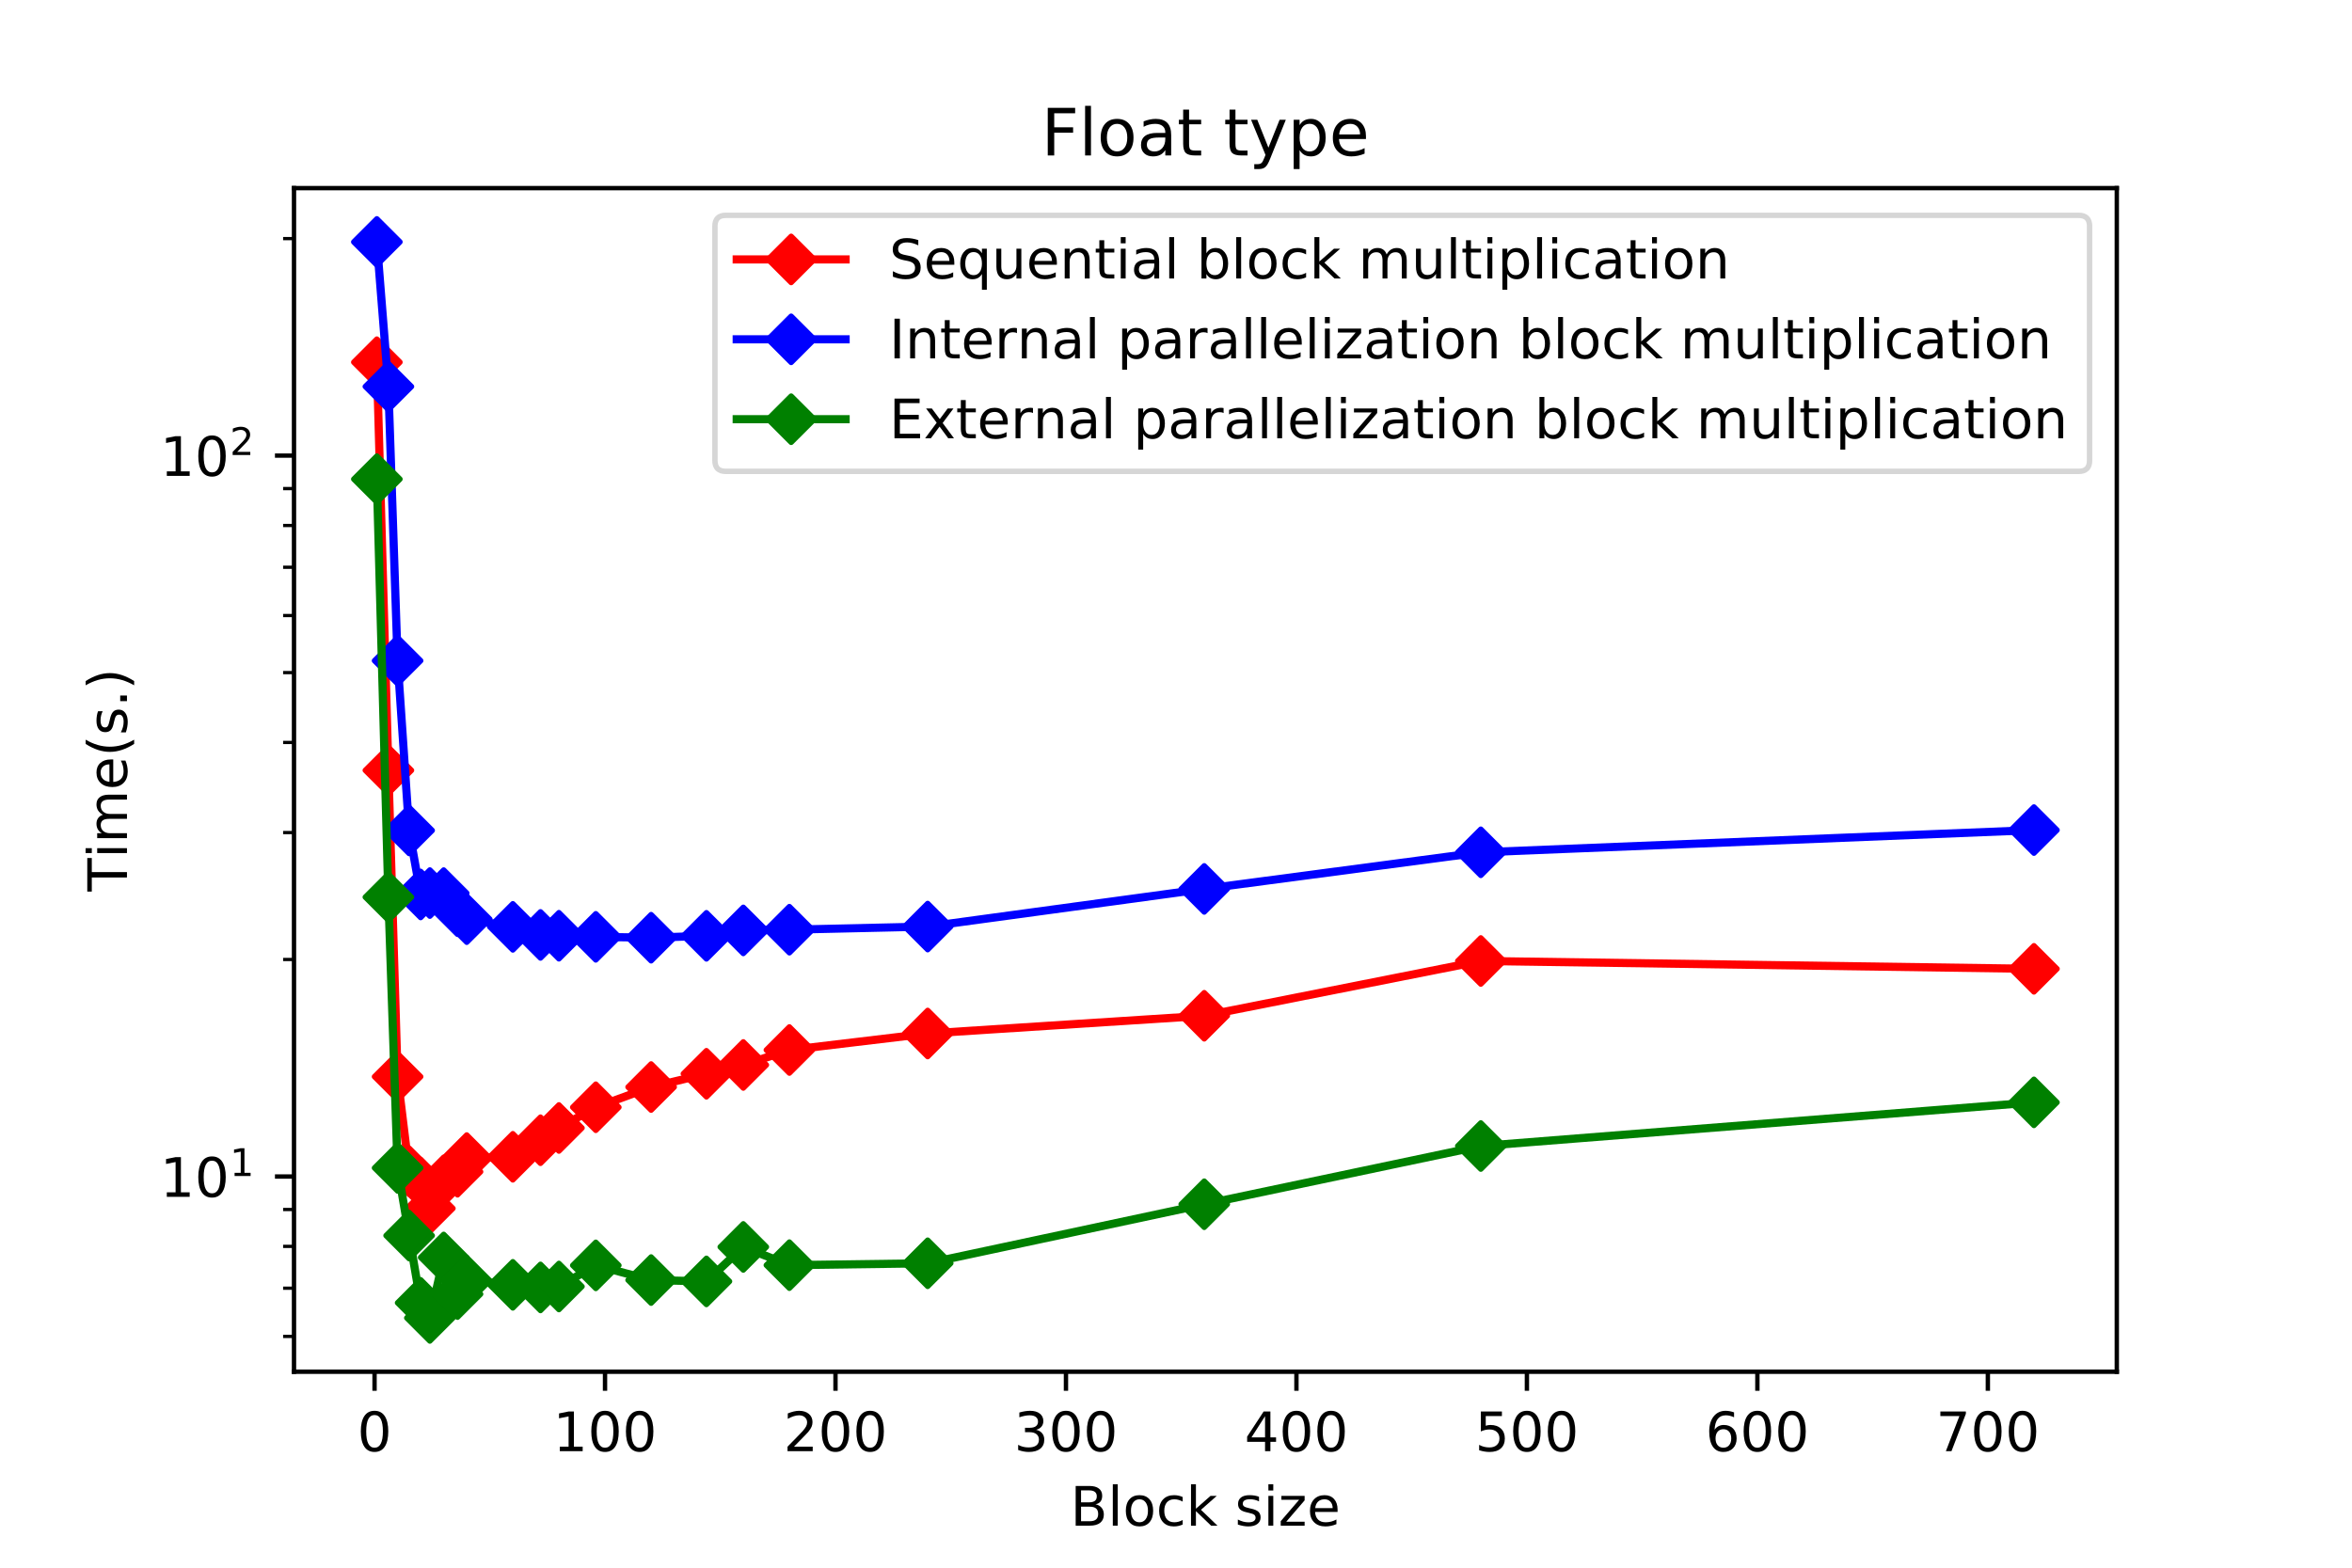 <?xml version="1.0" encoding="utf-8" standalone="no"?>
<!DOCTYPE svg PUBLIC "-//W3C//DTD SVG 1.1//EN"
  "http://www.w3.org/Graphics/SVG/1.1/DTD/svg11.dtd">
<!-- Created with matplotlib (http://matplotlib.org/) -->
<svg height="288pt" version="1.1" viewBox="0 0 432 288" width="432pt" xmlns="http://www.w3.org/2000/svg" xmlns:xlink="http://www.w3.org/1999/xlink">
 <defs>
  <style type="text/css">
*{stroke-linecap:butt;stroke-linejoin:round;}
  </style>
 </defs>
 <g id="figure_1">
  <g id="patch_1">
   <path d="M 0 288 
L 432 288 
L 432 0 
L 0 0 
z
" style="fill:#ffffff;"/>
  </g>
  <g id="axes_1">
   <g id="patch_2">
    <path d="M 54 252 
L 388.8 252 
L 388.8 34.56 
L 54 34.56 
z
" style="fill:#ffffff;"/>
   </g>
   <g id="matplotlib.axis_1">
    <g id="xtick_1">
     <g id="line2d_1">
      <defs>
       <path d="M 0 0 
L 0 3.5 
" id="m1ce0bd0a75" style="stroke:#000000;stroke-width:0.8;"/>
      </defs>
      <g>
       <use style="stroke:#000000;stroke-width:0.8;" x="68.795" xlink:href="#m1ce0bd0a75" y="252"/>
      </g>
     </g>
     <g id="text_1">
      <!-- 0 -->
      <defs>
       <path d="M 31.781 66.406 
Q 24.172 66.406 20.328 58.906 
Q 16.5 51.422 16.5 36.375 
Q 16.5 21.391 20.328 13.891 
Q 24.172 6.391 31.781 6.391 
Q 39.453 6.391 43.281 13.891 
Q 47.125 21.391 47.125 36.375 
Q 47.125 51.422 43.281 58.906 
Q 39.453 66.406 31.781 66.406 
z
M 31.781 74.219 
Q 44.047 74.219 50.516 64.516 
Q 56.984 54.828 56.984 36.375 
Q 56.984 17.969 50.516 8.266 
Q 44.047 -1.422 31.781 -1.422 
Q 19.531 -1.422 13.062 8.266 
Q 6.594 17.969 6.594 36.375 
Q 6.594 54.828 13.062 64.516 
Q 19.531 74.219 31.781 74.219 
z
" id="DejaVuSans-30"/>
      </defs>
      <g transform="translate(65.614 266.598)scale(0.1 -0.1)">
       <use xlink:href="#DejaVuSans-30"/>
      </g>
     </g>
    </g>
    <g id="xtick_2">
     <g id="line2d_2">
      <g>
       <use style="stroke:#000000;stroke-width:0.8;" x="111.126" xlink:href="#m1ce0bd0a75" y="252"/>
      </g>
     </g>
     <g id="text_2">
      <!-- 100 -->
      <defs>
       <path d="M 12.406 8.297 
L 28.516 8.297 
L 28.516 63.922 
L 10.984 60.406 
L 10.984 69.391 
L 28.422 72.906 
L 38.281 72.906 
L 38.281 8.297 
L 54.391 8.297 
L 54.391 0 
L 12.406 0 
z
" id="DejaVuSans-31"/>
      </defs>
      <g transform="translate(101.583 266.598)scale(0.1 -0.1)">
       <use xlink:href="#DejaVuSans-31"/>
       <use x="63.623" xlink:href="#DejaVuSans-30"/>
       <use x="127.246" xlink:href="#DejaVuSans-30"/>
      </g>
     </g>
    </g>
    <g id="xtick_3">
     <g id="line2d_3">
      <g>
       <use style="stroke:#000000;stroke-width:0.8;" x="153.458" xlink:href="#m1ce0bd0a75" y="252"/>
      </g>
     </g>
     <g id="text_3">
      <!-- 200 -->
      <defs>
       <path d="M 19.188 8.297 
L 53.609 8.297 
L 53.609 0 
L 7.328 0 
L 7.328 8.297 
Q 12.938 14.109 22.625 23.891 
Q 32.328 33.688 34.812 36.531 
Q 39.547 41.844 41.422 45.531 
Q 43.312 49.219 43.312 52.781 
Q 43.312 58.594 39.234 62.25 
Q 35.156 65.922 28.609 65.922 
Q 23.969 65.922 18.812 64.312 
Q 13.672 62.703 7.812 59.422 
L 7.812 69.391 
Q 13.766 71.781 18.938 73 
Q 24.125 74.219 28.422 74.219 
Q 39.75 74.219 46.484 68.547 
Q 53.219 62.891 53.219 53.422 
Q 53.219 48.922 51.531 44.891 
Q 49.859 40.875 45.406 35.406 
Q 44.188 33.984 37.641 27.219 
Q 31.109 20.453 19.188 8.297 
z
" id="DejaVuSans-32"/>
      </defs>
      <g transform="translate(143.914 266.598)scale(0.1 -0.1)">
       <use xlink:href="#DejaVuSans-32"/>
       <use x="63.623" xlink:href="#DejaVuSans-30"/>
       <use x="127.246" xlink:href="#DejaVuSans-30"/>
      </g>
     </g>
    </g>
    <g id="xtick_4">
     <g id="line2d_4">
      <g>
       <use style="stroke:#000000;stroke-width:0.8;" x="195.789" xlink:href="#m1ce0bd0a75" y="252"/>
      </g>
     </g>
     <g id="text_4">
      <!-- 300 -->
      <defs>
       <path d="M 40.578 39.312 
Q 47.656 37.797 51.625 33 
Q 55.609 28.219 55.609 21.188 
Q 55.609 10.406 48.188 4.484 
Q 40.766 -1.422 27.094 -1.422 
Q 22.516 -1.422 17.656 -0.516 
Q 12.797 0.391 7.625 2.203 
L 7.625 11.719 
Q 11.719 9.328 16.594 8.109 
Q 21.484 6.891 26.812 6.891 
Q 36.078 6.891 40.938 10.547 
Q 45.797 14.203 45.797 21.188 
Q 45.797 27.641 41.281 31.266 
Q 36.766 34.906 28.719 34.906 
L 20.219 34.906 
L 20.219 43.016 
L 29.109 43.016 
Q 36.375 43.016 40.234 45.922 
Q 44.094 48.828 44.094 54.297 
Q 44.094 59.906 40.109 62.906 
Q 36.141 65.922 28.719 65.922 
Q 24.656 65.922 20.016 65.031 
Q 15.375 64.156 9.812 62.312 
L 9.812 71.094 
Q 15.438 72.656 20.344 73.438 
Q 25.25 74.219 29.594 74.219 
Q 40.828 74.219 47.359 69.109 
Q 53.906 64.016 53.906 55.328 
Q 53.906 49.266 50.438 45.094 
Q 46.969 40.922 40.578 39.312 
z
" id="DejaVuSans-33"/>
      </defs>
      <g transform="translate(186.246 266.598)scale(0.1 -0.1)">
       <use xlink:href="#DejaVuSans-33"/>
       <use x="63.623" xlink:href="#DejaVuSans-30"/>
       <use x="127.246" xlink:href="#DejaVuSans-30"/>
      </g>
     </g>
    </g>
    <g id="xtick_5">
     <g id="line2d_5">
      <g>
       <use style="stroke:#000000;stroke-width:0.8;" x="238.121" xlink:href="#m1ce0bd0a75" y="252"/>
      </g>
     </g>
     <g id="text_5">
      <!-- 400 -->
      <defs>
       <path d="M 37.797 64.312 
L 12.891 25.391 
L 37.797 25.391 
z
M 35.203 72.906 
L 47.609 72.906 
L 47.609 25.391 
L 58.016 25.391 
L 58.016 17.188 
L 47.609 17.188 
L 47.609 0 
L 37.797 0 
L 37.797 17.188 
L 4.891 17.188 
L 4.891 26.703 
z
" id="DejaVuSans-34"/>
      </defs>
      <g transform="translate(228.577 266.598)scale(0.1 -0.1)">
       <use xlink:href="#DejaVuSans-34"/>
       <use x="63.623" xlink:href="#DejaVuSans-30"/>
       <use x="127.246" xlink:href="#DejaVuSans-30"/>
      </g>
     </g>
    </g>
    <g id="xtick_6">
     <g id="line2d_6">
      <g>
       <use style="stroke:#000000;stroke-width:0.8;" x="280.452" xlink:href="#m1ce0bd0a75" y="252"/>
      </g>
     </g>
     <g id="text_6">
      <!-- 500 -->
      <defs>
       <path d="M 10.797 72.906 
L 49.516 72.906 
L 49.516 64.594 
L 19.828 64.594 
L 19.828 46.734 
Q 21.969 47.469 24.109 47.828 
Q 26.266 48.188 28.422 48.188 
Q 40.625 48.188 47.75 41.5 
Q 54.891 34.812 54.891 23.391 
Q 54.891 11.625 47.562 5.094 
Q 40.234 -1.422 26.906 -1.422 
Q 22.312 -1.422 17.547 -0.641 
Q 12.797 0.141 7.719 1.703 
L 7.719 11.625 
Q 12.109 9.234 16.797 8.062 
Q 21.484 6.891 26.703 6.891 
Q 35.156 6.891 40.078 11.328 
Q 45.016 15.766 45.016 23.391 
Q 45.016 31 40.078 35.438 
Q 35.156 39.891 26.703 39.891 
Q 22.75 39.891 18.812 39.016 
Q 14.891 38.141 10.797 36.281 
z
" id="DejaVuSans-35"/>
      </defs>
      <g transform="translate(270.909 266.598)scale(0.1 -0.1)">
       <use xlink:href="#DejaVuSans-35"/>
       <use x="63.623" xlink:href="#DejaVuSans-30"/>
       <use x="127.246" xlink:href="#DejaVuSans-30"/>
      </g>
     </g>
    </g>
    <g id="xtick_7">
     <g id="line2d_7">
      <g>
       <use style="stroke:#000000;stroke-width:0.8;" x="322.784" xlink:href="#m1ce0bd0a75" y="252"/>
      </g>
     </g>
     <g id="text_7">
      <!-- 600 -->
      <defs>
       <path d="M 33.016 40.375 
Q 26.375 40.375 22.484 35.828 
Q 18.609 31.297 18.609 23.391 
Q 18.609 15.531 22.484 10.953 
Q 26.375 6.391 33.016 6.391 
Q 39.656 6.391 43.531 10.953 
Q 47.406 15.531 47.406 23.391 
Q 47.406 31.297 43.531 35.828 
Q 39.656 40.375 33.016 40.375 
z
M 52.594 71.297 
L 52.594 62.312 
Q 48.875 64.062 45.094 64.984 
Q 41.312 65.922 37.594 65.922 
Q 27.828 65.922 22.672 59.328 
Q 17.531 52.734 16.797 39.406 
Q 19.672 43.656 24.016 45.922 
Q 28.375 48.188 33.594 48.188 
Q 44.578 48.188 50.953 41.516 
Q 57.328 34.859 57.328 23.391 
Q 57.328 12.156 50.688 5.359 
Q 44.047 -1.422 33.016 -1.422 
Q 20.359 -1.422 13.672 8.266 
Q 6.984 17.969 6.984 36.375 
Q 6.984 53.656 15.188 63.938 
Q 23.391 74.219 37.203 74.219 
Q 40.922 74.219 44.703 73.484 
Q 48.484 72.75 52.594 71.297 
z
" id="DejaVuSans-36"/>
      </defs>
      <g transform="translate(313.24 266.598)scale(0.1 -0.1)">
       <use xlink:href="#DejaVuSans-36"/>
       <use x="63.623" xlink:href="#DejaVuSans-30"/>
       <use x="127.246" xlink:href="#DejaVuSans-30"/>
      </g>
     </g>
    </g>
    <g id="xtick_8">
     <g id="line2d_8">
      <g>
       <use style="stroke:#000000;stroke-width:0.8;" x="365.116" xlink:href="#m1ce0bd0a75" y="252"/>
      </g>
     </g>
     <g id="text_8">
      <!-- 700 -->
      <defs>
       <path d="M 8.203 72.906 
L 55.078 72.906 
L 55.078 68.703 
L 28.609 0 
L 18.312 0 
L 43.219 64.594 
L 8.203 64.594 
z
" id="DejaVuSans-37"/>
      </defs>
      <g transform="translate(355.572 266.598)scale(0.1 -0.1)">
       <use xlink:href="#DejaVuSans-37"/>
       <use x="63.623" xlink:href="#DejaVuSans-30"/>
       <use x="127.246" xlink:href="#DejaVuSans-30"/>
      </g>
     </g>
    </g>
    <g id="text_9">
     <!-- Block size -->
     <defs>
      <path d="M 19.672 34.812 
L 19.672 8.109 
L 35.5 8.109 
Q 43.453 8.109 47.281 11.406 
Q 51.125 14.703 51.125 21.484 
Q 51.125 28.328 47.281 31.562 
Q 43.453 34.812 35.5 34.812 
z
M 19.672 64.797 
L 19.672 42.828 
L 34.281 42.828 
Q 41.5 42.828 45.031 45.531 
Q 48.578 48.25 48.578 53.812 
Q 48.578 59.328 45.031 62.062 
Q 41.5 64.797 34.281 64.797 
z
M 9.812 72.906 
L 35.016 72.906 
Q 46.297 72.906 52.391 68.219 
Q 58.5 63.531 58.5 54.891 
Q 58.5 48.188 55.375 44.234 
Q 52.25 40.281 46.188 39.312 
Q 53.469 37.75 57.5 32.781 
Q 61.531 27.828 61.531 20.406 
Q 61.531 10.641 54.891 5.312 
Q 48.25 0 35.984 0 
L 9.812 0 
z
" id="DejaVuSans-42"/>
      <path d="M 9.422 75.984 
L 18.406 75.984 
L 18.406 0 
L 9.422 0 
z
" id="DejaVuSans-6c"/>
      <path d="M 30.609 48.391 
Q 23.391 48.391 19.188 42.75 
Q 14.984 37.109 14.984 27.297 
Q 14.984 17.484 19.156 11.844 
Q 23.344 6.203 30.609 6.203 
Q 37.797 6.203 41.984 11.859 
Q 46.188 17.531 46.188 27.297 
Q 46.188 37.016 41.984 42.703 
Q 37.797 48.391 30.609 48.391 
z
M 30.609 56 
Q 42.328 56 49.016 48.375 
Q 55.719 40.766 55.719 27.297 
Q 55.719 13.875 49.016 6.219 
Q 42.328 -1.422 30.609 -1.422 
Q 18.844 -1.422 12.172 6.219 
Q 5.516 13.875 5.516 27.297 
Q 5.516 40.766 12.172 48.375 
Q 18.844 56 30.609 56 
z
" id="DejaVuSans-6f"/>
      <path d="M 48.781 52.594 
L 48.781 44.188 
Q 44.969 46.297 41.141 47.344 
Q 37.312 48.391 33.406 48.391 
Q 24.656 48.391 19.812 42.844 
Q 14.984 37.312 14.984 27.297 
Q 14.984 17.281 19.812 11.734 
Q 24.656 6.203 33.406 6.203 
Q 37.312 6.203 41.141 7.25 
Q 44.969 8.297 48.781 10.406 
L 48.781 2.094 
Q 45.016 0.344 40.984 -0.531 
Q 36.969 -1.422 32.422 -1.422 
Q 20.062 -1.422 12.781 6.344 
Q 5.516 14.109 5.516 27.297 
Q 5.516 40.672 12.859 48.328 
Q 20.219 56 33.016 56 
Q 37.156 56 41.109 55.141 
Q 45.062 54.297 48.781 52.594 
z
" id="DejaVuSans-63"/>
      <path d="M 9.078 75.984 
L 18.109 75.984 
L 18.109 31.109 
L 44.922 54.688 
L 56.391 54.688 
L 27.391 29.109 
L 57.625 0 
L 45.906 0 
L 18.109 26.703 
L 18.109 0 
L 9.078 0 
z
" id="DejaVuSans-6b"/>
      <path id="DejaVuSans-20"/>
      <path d="M 44.281 53.078 
L 44.281 44.578 
Q 40.484 46.531 36.375 47.5 
Q 32.281 48.484 27.875 48.484 
Q 21.188 48.484 17.844 46.438 
Q 14.5 44.391 14.5 40.281 
Q 14.5 37.156 16.891 35.375 
Q 19.281 33.594 26.516 31.984 
L 29.594 31.297 
Q 39.156 29.25 43.188 25.516 
Q 47.219 21.781 47.219 15.094 
Q 47.219 7.469 41.188 3.016 
Q 35.156 -1.422 24.609 -1.422 
Q 20.219 -1.422 15.453 -0.562 
Q 10.688 0.297 5.422 2 
L 5.422 11.281 
Q 10.406 8.688 15.234 7.391 
Q 20.062 6.109 24.812 6.109 
Q 31.156 6.109 34.562 8.281 
Q 37.984 10.453 37.984 14.406 
Q 37.984 18.062 35.516 20.016 
Q 33.062 21.969 24.703 23.781 
L 21.578 24.516 
Q 13.234 26.266 9.516 29.906 
Q 5.812 33.547 5.812 39.891 
Q 5.812 47.609 11.281 51.797 
Q 16.75 56 26.812 56 
Q 31.781 56 36.172 55.266 
Q 40.578 54.547 44.281 53.078 
z
" id="DejaVuSans-73"/>
      <path d="M 9.422 54.688 
L 18.406 54.688 
L 18.406 0 
L 9.422 0 
z
M 9.422 75.984 
L 18.406 75.984 
L 18.406 64.594 
L 9.422 64.594 
z
" id="DejaVuSans-69"/>
      <path d="M 5.516 54.688 
L 48.188 54.688 
L 48.188 46.484 
L 14.406 7.172 
L 48.188 7.172 
L 48.188 0 
L 4.297 0 
L 4.297 8.203 
L 38.094 47.516 
L 5.516 47.516 
z
" id="DejaVuSans-7a"/>
      <path d="M 56.203 29.594 
L 56.203 25.203 
L 14.891 25.203 
Q 15.484 15.922 20.484 11.062 
Q 25.484 6.203 34.422 6.203 
Q 39.594 6.203 44.453 7.469 
Q 49.312 8.734 54.109 11.281 
L 54.109 2.781 
Q 49.266 0.734 44.188 -0.344 
Q 39.109 -1.422 33.891 -1.422 
Q 20.797 -1.422 13.156 6.188 
Q 5.516 13.812 5.516 26.812 
Q 5.516 40.234 12.766 48.109 
Q 20.016 56 32.328 56 
Q 43.359 56 49.781 48.891 
Q 56.203 41.797 56.203 29.594 
z
M 47.219 32.234 
Q 47.125 39.594 43.094 43.984 
Q 39.062 48.391 32.422 48.391 
Q 24.906 48.391 20.391 44.141 
Q 15.875 39.891 15.188 32.172 
z
" id="DejaVuSans-65"/>
     </defs>
     <g transform="translate(196.593 280.277)scale(0.1 -0.1)">
      <use xlink:href="#DejaVuSans-42"/>
      <use x="68.604" xlink:href="#DejaVuSans-6c"/>
      <use x="96.387" xlink:href="#DejaVuSans-6f"/>
      <use x="157.568" xlink:href="#DejaVuSans-63"/>
      <use x="212.549" xlink:href="#DejaVuSans-6b"/>
      <use x="270.459" xlink:href="#DejaVuSans-20"/>
      <use x="302.246" xlink:href="#DejaVuSans-73"/>
      <use x="354.346" xlink:href="#DejaVuSans-69"/>
      <use x="382.129" xlink:href="#DejaVuSans-7a"/>
      <use x="434.619" xlink:href="#DejaVuSans-65"/>
     </g>
    </g>
   </g>
   <g id="matplotlib.axis_2">
    <g id="ytick_1">
     <g id="line2d_9">
      <defs>
       <path d="M 0 0 
L -3.5 0 
" id="mde1f942bb1" style="stroke:#000000;stroke-width:0.8;"/>
      </defs>
      <g>
       <use style="stroke:#000000;stroke-width:0.8;" x="54" xlink:href="#mde1f942bb1" y="216.138"/>
      </g>
     </g>
     <g id="text_10">
      <!-- $\mathdefault{10^{1}}$ -->
      <g transform="translate(29.4 219.938)scale(0.1 -0.1)">
       <use transform="translate(0 0.684)" xlink:href="#DejaVuSans-31"/>
       <use transform="translate(63.623 0.684)" xlink:href="#DejaVuSans-30"/>
       <use transform="translate(128.203 38.966)scale(0.7)" xlink:href="#DejaVuSans-31"/>
      </g>
     </g>
    </g>
    <g id="ytick_2">
     <g id="line2d_10">
      <g>
       <use style="stroke:#000000;stroke-width:0.8;" x="54" xlink:href="#mde1f942bb1" y="83.698"/>
      </g>
     </g>
     <g id="text_11">
      <!-- $\mathdefault{10^{2}}$ -->
      <g transform="translate(29.4 87.497)scale(0.1 -0.1)">
       <use transform="translate(0 0.766)" xlink:href="#DejaVuSans-31"/>
       <use transform="translate(63.623 0.766)" xlink:href="#DejaVuSans-30"/>
       <use transform="translate(128.203 39.047)scale(0.7)" xlink:href="#DejaVuSans-32"/>
      </g>
     </g>
    </g>
    <g id="ytick_3">
     <g id="line2d_11">
      <defs>
       <path d="M 0 0 
L -2 0 
" id="m018e376897" style="stroke:#000000;stroke-width:0.6;"/>
      </defs>
      <g>
       <use style="stroke:#000000;stroke-width:0.6;" x="54" xlink:href="#m018e376897" y="245.52"/>
      </g>
     </g>
    </g>
    <g id="ytick_4">
     <g id="line2d_12">
      <g>
       <use style="stroke:#000000;stroke-width:0.6;" x="54" xlink:href="#m018e376897" y="236.654"/>
      </g>
     </g>
    </g>
    <g id="ytick_5">
     <g id="line2d_13">
      <g>
       <use style="stroke:#000000;stroke-width:0.6;" x="54" xlink:href="#m018e376897" y="228.973"/>
      </g>
     </g>
    </g>
    <g id="ytick_6">
     <g id="line2d_14">
      <g>
       <use style="stroke:#000000;stroke-width:0.6;" x="54" xlink:href="#m018e376897" y="222.199"/>
      </g>
     </g>
    </g>
    <g id="ytick_7">
     <g id="line2d_15">
      <g>
       <use style="stroke:#000000;stroke-width:0.6;" x="54" xlink:href="#m018e376897" y="176.27"/>
      </g>
     </g>
    </g>
    <g id="ytick_8">
     <g id="line2d_16">
      <g>
       <use style="stroke:#000000;stroke-width:0.6;" x="54" xlink:href="#m018e376897" y="152.948"/>
      </g>
     </g>
    </g>
    <g id="ytick_9">
     <g id="line2d_17">
      <g>
       <use style="stroke:#000000;stroke-width:0.6;" x="54" xlink:href="#m018e376897" y="136.401"/>
      </g>
     </g>
    </g>
    <g id="ytick_10">
     <g id="line2d_18">
      <g>
       <use style="stroke:#000000;stroke-width:0.6;" x="54" xlink:href="#m018e376897" y="123.567"/>
      </g>
     </g>
    </g>
    <g id="ytick_11">
     <g id="line2d_19">
      <g>
       <use style="stroke:#000000;stroke-width:0.6;" x="54" xlink:href="#m018e376897" y="113.08"/>
      </g>
     </g>
    </g>
    <g id="ytick_12">
     <g id="line2d_20">
      <g>
       <use style="stroke:#000000;stroke-width:0.6;" x="54" xlink:href="#m018e376897" y="104.213"/>
      </g>
     </g>
    </g>
    <g id="ytick_13">
     <g id="line2d_21">
      <g>
       <use style="stroke:#000000;stroke-width:0.6;" x="54" xlink:href="#m018e376897" y="96.533"/>
      </g>
     </g>
    </g>
    <g id="ytick_14">
     <g id="line2d_22">
      <g>
       <use style="stroke:#000000;stroke-width:0.6;" x="54" xlink:href="#m018e376897" y="89.758"/>
      </g>
     </g>
    </g>
    <g id="ytick_15">
     <g id="line2d_23">
      <g>
       <use style="stroke:#000000;stroke-width:0.6;" x="54" xlink:href="#m018e376897" y="43.83"/>
      </g>
     </g>
    </g>
    <g id="text_12">
     <!-- Time(s.) -->
     <defs>
      <path d="M -0.297 72.906 
L 61.375 72.906 
L 61.375 64.594 
L 35.5 64.594 
L 35.5 0 
L 25.594 0 
L 25.594 64.594 
L -0.297 64.594 
z
" id="DejaVuSans-54"/>
      <path d="M 52 44.188 
Q 55.375 50.25 60.062 53.125 
Q 64.75 56 71.094 56 
Q 79.641 56 84.281 50.016 
Q 88.922 44.047 88.922 33.016 
L 88.922 0 
L 79.891 0 
L 79.891 32.719 
Q 79.891 40.578 77.094 44.375 
Q 74.312 48.188 68.609 48.188 
Q 61.625 48.188 57.562 43.547 
Q 53.516 38.922 53.516 30.906 
L 53.516 0 
L 44.484 0 
L 44.484 32.719 
Q 44.484 40.625 41.703 44.406 
Q 38.922 48.188 33.109 48.188 
Q 26.219 48.188 22.156 43.531 
Q 18.109 38.875 18.109 30.906 
L 18.109 0 
L 9.078 0 
L 9.078 54.688 
L 18.109 54.688 
L 18.109 46.188 
Q 21.188 51.219 25.484 53.609 
Q 29.781 56 35.688 56 
Q 41.656 56 45.828 52.969 
Q 50 49.953 52 44.188 
z
" id="DejaVuSans-6d"/>
      <path d="M 31 75.875 
Q 24.469 64.656 21.281 53.656 
Q 18.109 42.672 18.109 31.391 
Q 18.109 20.125 21.312 9.062 
Q 24.516 -2 31 -13.188 
L 23.188 -13.188 
Q 15.875 -1.703 12.234 9.375 
Q 8.594 20.453 8.594 31.391 
Q 8.594 42.281 12.203 53.312 
Q 15.828 64.359 23.188 75.875 
z
" id="DejaVuSans-28"/>
      <path d="M 10.688 12.406 
L 21 12.406 
L 21 0 
L 10.688 0 
z
" id="DejaVuSans-2e"/>
      <path d="M 8.016 75.875 
L 15.828 75.875 
Q 23.141 64.359 26.781 53.312 
Q 30.422 42.281 30.422 31.391 
Q 30.422 20.453 26.781 9.375 
Q 23.141 -1.703 15.828 -13.188 
L 8.016 -13.188 
Q 14.5 -2 17.703 9.062 
Q 20.906 20.125 20.906 31.391 
Q 20.906 42.672 17.703 53.656 
Q 14.5 64.656 8.016 75.875 
z
" id="DejaVuSans-29"/>
     </defs>
     <g transform="translate(23.32 163.763)rotate(-90)scale(0.1 -0.1)">
      <use xlink:href="#DejaVuSans-54"/>
      <use x="61.037" xlink:href="#DejaVuSans-69"/>
      <use x="88.82" xlink:href="#DejaVuSans-6d"/>
      <use x="186.232" xlink:href="#DejaVuSans-65"/>
      <use x="247.756" xlink:href="#DejaVuSans-28"/>
      <use x="286.77" xlink:href="#DejaVuSans-73"/>
      <use x="338.869" xlink:href="#DejaVuSans-2e"/>
      <use x="370.656" xlink:href="#DejaVuSans-29"/>
     </g>
    </g>
   </g>
   <g id="line2d_24">
    <path clip-path="url(#pd740296613)" d="M 69.218 66.54 
L 71.335 141.518 
L 73.028 197.794 
L 75.145 215.169 
L 77.261 217.223 
L 78.954 221.994 
L 81.494 216.845 
L 84.034 215.262 
L 85.727 212.748 
L 94.194 212.514 
L 99.274 209.47 
L 102.66 207.22 
L 109.433 203.412 
L 119.593 199.699 
L 129.752 197.262 
L 136.525 195.644 
L 144.992 192.896 
L 170.391 189.865 
L 221.188 186.606 
L 271.986 176.543 
L 373.582 177.985 
" style="fill:none;stroke:#ff0000;stroke-linecap:square;stroke-width:1.5;"/>
    <defs>
     <path d="M -0 4.243 
L 4.243 0 
L 0 -4.243 
L -4.243 -0 
z
" id="m1ff2a31145" style="stroke:#ff0000;stroke-linejoin:miter;"/>
    </defs>
    <g clip-path="url(#pd740296613)">
     <use style="fill:#ff0000;stroke:#ff0000;stroke-linejoin:miter;" x="69.218" xlink:href="#m1ff2a31145" y="66.54"/>
     <use style="fill:#ff0000;stroke:#ff0000;stroke-linejoin:miter;" x="71.335" xlink:href="#m1ff2a31145" y="141.518"/>
     <use style="fill:#ff0000;stroke:#ff0000;stroke-linejoin:miter;" x="73.028" xlink:href="#m1ff2a31145" y="197.794"/>
     <use style="fill:#ff0000;stroke:#ff0000;stroke-linejoin:miter;" x="75.145" xlink:href="#m1ff2a31145" y="215.169"/>
     <use style="fill:#ff0000;stroke:#ff0000;stroke-linejoin:miter;" x="77.261" xlink:href="#m1ff2a31145" y="217.223"/>
     <use style="fill:#ff0000;stroke:#ff0000;stroke-linejoin:miter;" x="78.954" xlink:href="#m1ff2a31145" y="221.994"/>
     <use style="fill:#ff0000;stroke:#ff0000;stroke-linejoin:miter;" x="81.494" xlink:href="#m1ff2a31145" y="216.845"/>
     <use style="fill:#ff0000;stroke:#ff0000;stroke-linejoin:miter;" x="84.034" xlink:href="#m1ff2a31145" y="215.262"/>
     <use style="fill:#ff0000;stroke:#ff0000;stroke-linejoin:miter;" x="85.727" xlink:href="#m1ff2a31145" y="212.748"/>
     <use style="fill:#ff0000;stroke:#ff0000;stroke-linejoin:miter;" x="94.194" xlink:href="#m1ff2a31145" y="212.514"/>
     <use style="fill:#ff0000;stroke:#ff0000;stroke-linejoin:miter;" x="99.274" xlink:href="#m1ff2a31145" y="209.47"/>
     <use style="fill:#ff0000;stroke:#ff0000;stroke-linejoin:miter;" x="102.66" xlink:href="#m1ff2a31145" y="207.22"/>
     <use style="fill:#ff0000;stroke:#ff0000;stroke-linejoin:miter;" x="109.433" xlink:href="#m1ff2a31145" y="203.412"/>
     <use style="fill:#ff0000;stroke:#ff0000;stroke-linejoin:miter;" x="119.593" xlink:href="#m1ff2a31145" y="199.699"/>
     <use style="fill:#ff0000;stroke:#ff0000;stroke-linejoin:miter;" x="129.752" xlink:href="#m1ff2a31145" y="197.262"/>
     <use style="fill:#ff0000;stroke:#ff0000;stroke-linejoin:miter;" x="136.525" xlink:href="#m1ff2a31145" y="195.644"/>
     <use style="fill:#ff0000;stroke:#ff0000;stroke-linejoin:miter;" x="144.992" xlink:href="#m1ff2a31145" y="192.896"/>
     <use style="fill:#ff0000;stroke:#ff0000;stroke-linejoin:miter;" x="170.391" xlink:href="#m1ff2a31145" y="189.865"/>
     <use style="fill:#ff0000;stroke:#ff0000;stroke-linejoin:miter;" x="221.188" xlink:href="#m1ff2a31145" y="186.606"/>
     <use style="fill:#ff0000;stroke:#ff0000;stroke-linejoin:miter;" x="271.986" xlink:href="#m1ff2a31145" y="176.543"/>
     <use style="fill:#ff0000;stroke:#ff0000;stroke-linejoin:miter;" x="373.582" xlink:href="#m1ff2a31145" y="177.985"/>
    </g>
   </g>
   <g id="line2d_25">
    <path clip-path="url(#pd740296613)" d="M 69.218 44.444 
L 71.335 71.014 
L 73.028 121.377 
L 75.145 152.557 
L 77.261 164.321 
L 78.954 164.066 
L 81.494 164.071 
L 84.034 167.397 
L 85.727 168.858 
L 94.194 170.272 
L 99.274 171.755 
L 102.66 171.904 
L 109.433 172.105 
L 119.593 172.266 
L 129.752 171.921 
L 136.525 170.925 
L 144.992 170.793 
L 170.391 170.221 
L 221.188 163.304 
L 271.986 156.577 
L 373.582 152.493 
" style="fill:none;stroke:#0000ff;stroke-linecap:square;stroke-width:1.5;"/>
    <defs>
     <path d="M -0 4.243 
L 4.243 0 
L 0 -4.243 
L -4.243 -0 
z
" id="me1a2d06bf5" style="stroke:#0000ff;stroke-linejoin:miter;"/>
    </defs>
    <g clip-path="url(#pd740296613)">
     <use style="fill:#0000ff;stroke:#0000ff;stroke-linejoin:miter;" x="69.218" xlink:href="#me1a2d06bf5" y="44.444"/>
     <use style="fill:#0000ff;stroke:#0000ff;stroke-linejoin:miter;" x="71.335" xlink:href="#me1a2d06bf5" y="71.014"/>
     <use style="fill:#0000ff;stroke:#0000ff;stroke-linejoin:miter;" x="73.028" xlink:href="#me1a2d06bf5" y="121.377"/>
     <use style="fill:#0000ff;stroke:#0000ff;stroke-linejoin:miter;" x="75.145" xlink:href="#me1a2d06bf5" y="152.557"/>
     <use style="fill:#0000ff;stroke:#0000ff;stroke-linejoin:miter;" x="77.261" xlink:href="#me1a2d06bf5" y="164.321"/>
     <use style="fill:#0000ff;stroke:#0000ff;stroke-linejoin:miter;" x="78.954" xlink:href="#me1a2d06bf5" y="164.066"/>
     <use style="fill:#0000ff;stroke:#0000ff;stroke-linejoin:miter;" x="81.494" xlink:href="#me1a2d06bf5" y="164.071"/>
     <use style="fill:#0000ff;stroke:#0000ff;stroke-linejoin:miter;" x="84.034" xlink:href="#me1a2d06bf5" y="167.397"/>
     <use style="fill:#0000ff;stroke:#0000ff;stroke-linejoin:miter;" x="85.727" xlink:href="#me1a2d06bf5" y="168.858"/>
     <use style="fill:#0000ff;stroke:#0000ff;stroke-linejoin:miter;" x="94.194" xlink:href="#me1a2d06bf5" y="170.272"/>
     <use style="fill:#0000ff;stroke:#0000ff;stroke-linejoin:miter;" x="99.274" xlink:href="#me1a2d06bf5" y="171.755"/>
     <use style="fill:#0000ff;stroke:#0000ff;stroke-linejoin:miter;" x="102.66" xlink:href="#me1a2d06bf5" y="171.904"/>
     <use style="fill:#0000ff;stroke:#0000ff;stroke-linejoin:miter;" x="109.433" xlink:href="#me1a2d06bf5" y="172.105"/>
     <use style="fill:#0000ff;stroke:#0000ff;stroke-linejoin:miter;" x="119.593" xlink:href="#me1a2d06bf5" y="172.266"/>
     <use style="fill:#0000ff;stroke:#0000ff;stroke-linejoin:miter;" x="129.752" xlink:href="#me1a2d06bf5" y="171.921"/>
     <use style="fill:#0000ff;stroke:#0000ff;stroke-linejoin:miter;" x="136.525" xlink:href="#me1a2d06bf5" y="170.925"/>
     <use style="fill:#0000ff;stroke:#0000ff;stroke-linejoin:miter;" x="144.992" xlink:href="#me1a2d06bf5" y="170.793"/>
     <use style="fill:#0000ff;stroke:#0000ff;stroke-linejoin:miter;" x="170.391" xlink:href="#me1a2d06bf5" y="170.221"/>
     <use style="fill:#0000ff;stroke:#0000ff;stroke-linejoin:miter;" x="221.188" xlink:href="#me1a2d06bf5" y="163.304"/>
     <use style="fill:#0000ff;stroke:#0000ff;stroke-linejoin:miter;" x="271.986" xlink:href="#me1a2d06bf5" y="156.577"/>
     <use style="fill:#0000ff;stroke:#0000ff;stroke-linejoin:miter;" x="373.582" xlink:href="#me1a2d06bf5" y="152.493"/>
    </g>
   </g>
   <g id="line2d_26">
    <path clip-path="url(#pd740296613)" d="M 69.218 88.021 
L 71.335 164.811 
L 73.028 214.561 
L 75.145 226.99 
L 77.261 239.34 
L 78.954 242.116 
L 81.494 231.009 
L 84.034 237.737 
L 85.727 235.262 
L 94.194 236.035 
L 99.274 236.513 
L 102.66 236.342 
L 109.433 232.461 
L 119.593 235.16 
L 129.752 235.406 
L 136.525 229.073 
L 144.992 232.423 
L 170.391 232.076 
L 221.188 221.23 
L 271.986 210.536 
L 373.582 202.513 
" style="fill:none;stroke:#008000;stroke-linecap:square;stroke-width:1.5;"/>
    <defs>
     <path d="M -0 4.243 
L 4.243 0 
L 0 -4.243 
L -4.243 -0 
z
" id="ma262ae0977" style="stroke:#008000;stroke-linejoin:miter;"/>
    </defs>
    <g clip-path="url(#pd740296613)">
     <use style="fill:#008000;stroke:#008000;stroke-linejoin:miter;" x="69.218" xlink:href="#ma262ae0977" y="88.021"/>
     <use style="fill:#008000;stroke:#008000;stroke-linejoin:miter;" x="71.335" xlink:href="#ma262ae0977" y="164.811"/>
     <use style="fill:#008000;stroke:#008000;stroke-linejoin:miter;" x="73.028" xlink:href="#ma262ae0977" y="214.561"/>
     <use style="fill:#008000;stroke:#008000;stroke-linejoin:miter;" x="75.145" xlink:href="#ma262ae0977" y="226.99"/>
     <use style="fill:#008000;stroke:#008000;stroke-linejoin:miter;" x="77.261" xlink:href="#ma262ae0977" y="239.34"/>
     <use style="fill:#008000;stroke:#008000;stroke-linejoin:miter;" x="78.954" xlink:href="#ma262ae0977" y="242.116"/>
     <use style="fill:#008000;stroke:#008000;stroke-linejoin:miter;" x="81.494" xlink:href="#ma262ae0977" y="231.009"/>
     <use style="fill:#008000;stroke:#008000;stroke-linejoin:miter;" x="84.034" xlink:href="#ma262ae0977" y="237.737"/>
     <use style="fill:#008000;stroke:#008000;stroke-linejoin:miter;" x="85.727" xlink:href="#ma262ae0977" y="235.262"/>
     <use style="fill:#008000;stroke:#008000;stroke-linejoin:miter;" x="94.194" xlink:href="#ma262ae0977" y="236.035"/>
     <use style="fill:#008000;stroke:#008000;stroke-linejoin:miter;" x="99.274" xlink:href="#ma262ae0977" y="236.513"/>
     <use style="fill:#008000;stroke:#008000;stroke-linejoin:miter;" x="102.66" xlink:href="#ma262ae0977" y="236.342"/>
     <use style="fill:#008000;stroke:#008000;stroke-linejoin:miter;" x="109.433" xlink:href="#ma262ae0977" y="232.461"/>
     <use style="fill:#008000;stroke:#008000;stroke-linejoin:miter;" x="119.593" xlink:href="#ma262ae0977" y="235.16"/>
     <use style="fill:#008000;stroke:#008000;stroke-linejoin:miter;" x="129.752" xlink:href="#ma262ae0977" y="235.406"/>
     <use style="fill:#008000;stroke:#008000;stroke-linejoin:miter;" x="136.525" xlink:href="#ma262ae0977" y="229.073"/>
     <use style="fill:#008000;stroke:#008000;stroke-linejoin:miter;" x="144.992" xlink:href="#ma262ae0977" y="232.423"/>
     <use style="fill:#008000;stroke:#008000;stroke-linejoin:miter;" x="170.391" xlink:href="#ma262ae0977" y="232.076"/>
     <use style="fill:#008000;stroke:#008000;stroke-linejoin:miter;" x="221.188" xlink:href="#ma262ae0977" y="221.23"/>
     <use style="fill:#008000;stroke:#008000;stroke-linejoin:miter;" x="271.986" xlink:href="#ma262ae0977" y="210.536"/>
     <use style="fill:#008000;stroke:#008000;stroke-linejoin:miter;" x="373.582" xlink:href="#ma262ae0977" y="202.513"/>
    </g>
   </g>
   <g id="patch_3">
    <path d="M 54 252 
L 54 34.56 
" style="fill:none;stroke:#000000;stroke-linecap:square;stroke-linejoin:miter;stroke-width:0.8;"/>
   </g>
   <g id="patch_4">
    <path d="M 388.8 252 
L 388.8 34.56 
" style="fill:none;stroke:#000000;stroke-linecap:square;stroke-linejoin:miter;stroke-width:0.8;"/>
   </g>
   <g id="patch_5">
    <path d="M 54 252 
L 388.8 252 
" style="fill:none;stroke:#000000;stroke-linecap:square;stroke-linejoin:miter;stroke-width:0.8;"/>
   </g>
   <g id="patch_6">
    <path d="M 54 34.56 
L 388.8 34.56 
" style="fill:none;stroke:#000000;stroke-linecap:square;stroke-linejoin:miter;stroke-width:0.8;"/>
   </g>
   <g id="text_13">
    <!-- Float type -->
    <defs>
     <path d="M 9.812 72.906 
L 51.703 72.906 
L 51.703 64.594 
L 19.672 64.594 
L 19.672 43.109 
L 48.578 43.109 
L 48.578 34.812 
L 19.672 34.812 
L 19.672 0 
L 9.812 0 
z
" id="DejaVuSans-46"/>
     <path d="M 34.281 27.484 
Q 23.391 27.484 19.188 25 
Q 14.984 22.516 14.984 16.5 
Q 14.984 11.719 18.141 8.906 
Q 21.297 6.109 26.703 6.109 
Q 34.188 6.109 38.703 11.406 
Q 43.219 16.703 43.219 25.484 
L 43.219 27.484 
z
M 52.203 31.203 
L 52.203 0 
L 43.219 0 
L 43.219 8.297 
Q 40.141 3.328 35.547 0.953 
Q 30.953 -1.422 24.312 -1.422 
Q 15.922 -1.422 10.953 3.297 
Q 6 8.016 6 15.922 
Q 6 25.141 12.172 29.828 
Q 18.359 34.516 30.609 34.516 
L 43.219 34.516 
L 43.219 35.406 
Q 43.219 41.609 39.141 45 
Q 35.062 48.391 27.688 48.391 
Q 23 48.391 18.547 47.266 
Q 14.109 46.141 10.016 43.891 
L 10.016 52.203 
Q 14.938 54.109 19.578 55.047 
Q 24.219 56 28.609 56 
Q 40.484 56 46.344 49.844 
Q 52.203 43.703 52.203 31.203 
z
" id="DejaVuSans-61"/>
     <path d="M 18.312 70.219 
L 18.312 54.688 
L 36.812 54.688 
L 36.812 47.703 
L 18.312 47.703 
L 18.312 18.016 
Q 18.312 11.328 20.141 9.422 
Q 21.969 7.516 27.594 7.516 
L 36.812 7.516 
L 36.812 0 
L 27.594 0 
Q 17.188 0 13.234 3.875 
Q 9.281 7.766 9.281 18.016 
L 9.281 47.703 
L 2.688 47.703 
L 2.688 54.688 
L 9.281 54.688 
L 9.281 70.219 
z
" id="DejaVuSans-74"/>
     <path d="M 32.172 -5.078 
Q 28.375 -14.844 24.75 -17.812 
Q 21.141 -20.797 15.094 -20.797 
L 7.906 -20.797 
L 7.906 -13.281 
L 13.188 -13.281 
Q 16.891 -13.281 18.938 -11.516 
Q 21 -9.766 23.484 -3.219 
L 25.094 0.875 
L 2.984 54.688 
L 12.5 54.688 
L 29.594 11.922 
L 46.688 54.688 
L 56.203 54.688 
z
" id="DejaVuSans-79"/>
     <path d="M 18.109 8.203 
L 18.109 -20.797 
L 9.078 -20.797 
L 9.078 54.688 
L 18.109 54.688 
L 18.109 46.391 
Q 20.953 51.266 25.266 53.625 
Q 29.594 56 35.594 56 
Q 45.562 56 51.781 48.094 
Q 58.016 40.188 58.016 27.297 
Q 58.016 14.406 51.781 6.484 
Q 45.562 -1.422 35.594 -1.422 
Q 29.594 -1.422 25.266 0.953 
Q 20.953 3.328 18.109 8.203 
z
M 48.688 27.297 
Q 48.688 37.203 44.609 42.844 
Q 40.531 48.484 33.406 48.484 
Q 26.266 48.484 22.188 42.844 
Q 18.109 37.203 18.109 27.297 
Q 18.109 17.391 22.188 11.75 
Q 26.266 6.109 33.406 6.109 
Q 40.531 6.109 44.609 11.75 
Q 48.688 17.391 48.688 27.297 
z
" id="DejaVuSans-70"/>
    </defs>
    <g transform="translate(191.271 28.56)scale(0.12 -0.12)">
     <use xlink:href="#DejaVuSans-46"/>
     <use x="57.52" xlink:href="#DejaVuSans-6c"/>
     <use x="85.303" xlink:href="#DejaVuSans-6f"/>
     <use x="146.484" xlink:href="#DejaVuSans-61"/>
     <use x="207.764" xlink:href="#DejaVuSans-74"/>
     <use x="246.973" xlink:href="#DejaVuSans-20"/>
     <use x="278.76" xlink:href="#DejaVuSans-74"/>
     <use x="317.969" xlink:href="#DejaVuSans-79"/>
     <use x="377.148" xlink:href="#DejaVuSans-70"/>
     <use x="440.625" xlink:href="#DejaVuSans-65"/>
    </g>
   </g>
   <g id="legend_1">
    <g id="patch_7">
     <path d="M 133.314 86.594 
L 381.8 86.594 
Q 383.8 86.594 383.8 84.594 
L 383.8 41.56 
Q 383.8 39.56 381.8 39.56 
L 133.314 39.56 
Q 131.314 39.56 131.314 41.56 
L 131.314 84.594 
Q 131.314 86.594 133.314 86.594 
z
" style="fill:#ffffff;opacity:0.8;stroke:#cccccc;stroke-linejoin:miter;"/>
    </g>
    <g id="line2d_27">
     <path d="M 135.314 47.658 
L 155.314 47.658 
" style="fill:none;stroke:#ff0000;stroke-linecap:square;stroke-width:1.5;"/>
    </g>
    <g id="line2d_28">
     <g>
      <use style="fill:#ff0000;stroke:#ff0000;stroke-linejoin:miter;" x="145.314" xlink:href="#m1ff2a31145" y="47.658"/>
     </g>
    </g>
    <g id="text_14">
     <!-- Sequential block multiplication -->
     <defs>
      <path d="M 53.516 70.516 
L 53.516 60.891 
Q 47.906 63.578 42.922 64.891 
Q 37.938 66.219 33.297 66.219 
Q 25.25 66.219 20.875 63.094 
Q 16.5 59.969 16.5 54.203 
Q 16.5 49.359 19.406 46.891 
Q 22.312 44.438 30.422 42.922 
L 36.375 41.703 
Q 47.406 39.594 52.656 34.297 
Q 57.906 29 57.906 20.125 
Q 57.906 9.516 50.797 4.047 
Q 43.703 -1.422 29.984 -1.422 
Q 24.812 -1.422 18.969 -0.25 
Q 13.141 0.922 6.891 3.219 
L 6.891 13.375 
Q 12.891 10.016 18.656 8.297 
Q 24.422 6.594 29.984 6.594 
Q 38.422 6.594 43.016 9.906 
Q 47.609 13.234 47.609 19.391 
Q 47.609 24.75 44.312 27.781 
Q 41.016 30.812 33.5 32.328 
L 27.484 33.5 
Q 16.453 35.688 11.516 40.375 
Q 6.594 45.062 6.594 53.422 
Q 6.594 63.094 13.406 68.656 
Q 20.219 74.219 32.172 74.219 
Q 37.312 74.219 42.625 73.281 
Q 47.953 72.359 53.516 70.516 
z
" id="DejaVuSans-53"/>
      <path d="M 14.797 27.297 
Q 14.797 17.391 18.875 11.75 
Q 22.953 6.109 30.078 6.109 
Q 37.203 6.109 41.297 11.75 
Q 45.406 17.391 45.406 27.297 
Q 45.406 37.203 41.297 42.844 
Q 37.203 48.484 30.078 48.484 
Q 22.953 48.484 18.875 42.844 
Q 14.797 37.203 14.797 27.297 
z
M 45.406 8.203 
Q 42.578 3.328 38.25 0.953 
Q 33.938 -1.422 27.875 -1.422 
Q 17.969 -1.422 11.734 6.484 
Q 5.516 14.406 5.516 27.297 
Q 5.516 40.188 11.734 48.094 
Q 17.969 56 27.875 56 
Q 33.938 56 38.25 53.625 
Q 42.578 51.266 45.406 46.391 
L 45.406 54.688 
L 54.391 54.688 
L 54.391 -20.797 
L 45.406 -20.797 
z
" id="DejaVuSans-71"/>
      <path d="M 8.5 21.578 
L 8.5 54.688 
L 17.484 54.688 
L 17.484 21.922 
Q 17.484 14.156 20.5 10.266 
Q 23.531 6.391 29.594 6.391 
Q 36.859 6.391 41.078 11.031 
Q 45.312 15.672 45.312 23.688 
L 45.312 54.688 
L 54.297 54.688 
L 54.297 0 
L 45.312 0 
L 45.312 8.406 
Q 42.047 3.422 37.719 1 
Q 33.406 -1.422 27.688 -1.422 
Q 18.266 -1.422 13.375 4.438 
Q 8.5 10.297 8.5 21.578 
z
M 31.109 56 
z
" id="DejaVuSans-75"/>
      <path d="M 54.891 33.016 
L 54.891 0 
L 45.906 0 
L 45.906 32.719 
Q 45.906 40.484 42.875 44.328 
Q 39.844 48.188 33.797 48.188 
Q 26.516 48.188 22.312 43.547 
Q 18.109 38.922 18.109 30.906 
L 18.109 0 
L 9.078 0 
L 9.078 54.688 
L 18.109 54.688 
L 18.109 46.188 
Q 21.344 51.125 25.703 53.562 
Q 30.078 56 35.797 56 
Q 45.219 56 50.047 50.172 
Q 54.891 44.344 54.891 33.016 
z
" id="DejaVuSans-6e"/>
      <path d="M 48.688 27.297 
Q 48.688 37.203 44.609 42.844 
Q 40.531 48.484 33.406 48.484 
Q 26.266 48.484 22.188 42.844 
Q 18.109 37.203 18.109 27.297 
Q 18.109 17.391 22.188 11.75 
Q 26.266 6.109 33.406 6.109 
Q 40.531 6.109 44.609 11.75 
Q 48.688 17.391 48.688 27.297 
z
M 18.109 46.391 
Q 20.953 51.266 25.266 53.625 
Q 29.594 56 35.594 56 
Q 45.562 56 51.781 48.094 
Q 58.016 40.188 58.016 27.297 
Q 58.016 14.406 51.781 6.484 
Q 45.562 -1.422 35.594 -1.422 
Q 29.594 -1.422 25.266 0.953 
Q 20.953 3.328 18.109 8.203 
L 18.109 0 
L 9.078 0 
L 9.078 75.984 
L 18.109 75.984 
z
" id="DejaVuSans-62"/>
     </defs>
     <g transform="translate(163.314 51.158)scale(0.1 -0.1)">
      <use xlink:href="#DejaVuSans-53"/>
      <use x="63.477" xlink:href="#DejaVuSans-65"/>
      <use x="125" xlink:href="#DejaVuSans-71"/>
      <use x="188.477" xlink:href="#DejaVuSans-75"/>
      <use x="251.855" xlink:href="#DejaVuSans-65"/>
      <use x="313.379" xlink:href="#DejaVuSans-6e"/>
      <use x="376.758" xlink:href="#DejaVuSans-74"/>
      <use x="415.967" xlink:href="#DejaVuSans-69"/>
      <use x="443.75" xlink:href="#DejaVuSans-61"/>
      <use x="505.029" xlink:href="#DejaVuSans-6c"/>
      <use x="532.812" xlink:href="#DejaVuSans-20"/>
      <use x="564.6" xlink:href="#DejaVuSans-62"/>
      <use x="628.076" xlink:href="#DejaVuSans-6c"/>
      <use x="655.859" xlink:href="#DejaVuSans-6f"/>
      <use x="717.041" xlink:href="#DejaVuSans-63"/>
      <use x="772.021" xlink:href="#DejaVuSans-6b"/>
      <use x="829.932" xlink:href="#DejaVuSans-20"/>
      <use x="861.719" xlink:href="#DejaVuSans-6d"/>
      <use x="959.131" xlink:href="#DejaVuSans-75"/>
      <use x="1022.51" xlink:href="#DejaVuSans-6c"/>
      <use x="1050.293" xlink:href="#DejaVuSans-74"/>
      <use x="1089.502" xlink:href="#DejaVuSans-69"/>
      <use x="1117.285" xlink:href="#DejaVuSans-70"/>
      <use x="1180.762" xlink:href="#DejaVuSans-6c"/>
      <use x="1208.545" xlink:href="#DejaVuSans-69"/>
      <use x="1236.328" xlink:href="#DejaVuSans-63"/>
      <use x="1291.309" xlink:href="#DejaVuSans-61"/>
      <use x="1352.588" xlink:href="#DejaVuSans-74"/>
      <use x="1391.797" xlink:href="#DejaVuSans-69"/>
      <use x="1419.58" xlink:href="#DejaVuSans-6f"/>
      <use x="1480.762" xlink:href="#DejaVuSans-6e"/>
     </g>
    </g>
    <g id="line2d_29">
     <path d="M 135.314 62.337 
L 155.314 62.337 
" style="fill:none;stroke:#0000ff;stroke-linecap:square;stroke-width:1.5;"/>
    </g>
    <g id="line2d_30">
     <g>
      <use style="fill:#0000ff;stroke:#0000ff;stroke-linejoin:miter;" x="145.314" xlink:href="#me1a2d06bf5" y="62.337"/>
     </g>
    </g>
    <g id="text_15">
     <!-- Internal parallelization block multiplication -->
     <defs>
      <path d="M 9.812 72.906 
L 19.672 72.906 
L 19.672 0 
L 9.812 0 
z
" id="DejaVuSans-49"/>
      <path d="M 41.109 46.297 
Q 39.594 47.172 37.812 47.578 
Q 36.031 48 33.891 48 
Q 26.266 48 22.188 43.047 
Q 18.109 38.094 18.109 28.812 
L 18.109 0 
L 9.078 0 
L 9.078 54.688 
L 18.109 54.688 
L 18.109 46.188 
Q 20.953 51.172 25.484 53.578 
Q 30.031 56 36.531 56 
Q 37.453 56 38.578 55.875 
Q 39.703 55.766 41.062 55.516 
z
" id="DejaVuSans-72"/>
     </defs>
     <g transform="translate(163.314 65.837)scale(0.1 -0.1)">
      <use xlink:href="#DejaVuSans-49"/>
      <use x="29.492" xlink:href="#DejaVuSans-6e"/>
      <use x="92.871" xlink:href="#DejaVuSans-74"/>
      <use x="132.08" xlink:href="#DejaVuSans-65"/>
      <use x="193.604" xlink:href="#DejaVuSans-72"/>
      <use x="234.701" xlink:href="#DejaVuSans-6e"/>
      <use x="298.08" xlink:href="#DejaVuSans-61"/>
      <use x="359.359" xlink:href="#DejaVuSans-6c"/>
      <use x="387.143" xlink:href="#DejaVuSans-20"/>
      <use x="418.93" xlink:href="#DejaVuSans-70"/>
      <use x="482.406" xlink:href="#DejaVuSans-61"/>
      <use x="543.686" xlink:href="#DejaVuSans-72"/>
      <use x="584.799" xlink:href="#DejaVuSans-61"/>
      <use x="646.078" xlink:href="#DejaVuSans-6c"/>
      <use x="673.861" xlink:href="#DejaVuSans-6c"/>
      <use x="701.645" xlink:href="#DejaVuSans-65"/>
      <use x="763.168" xlink:href="#DejaVuSans-6c"/>
      <use x="790.951" xlink:href="#DejaVuSans-69"/>
      <use x="818.734" xlink:href="#DejaVuSans-7a"/>
      <use x="871.225" xlink:href="#DejaVuSans-61"/>
      <use x="932.504" xlink:href="#DejaVuSans-74"/>
      <use x="971.713" xlink:href="#DejaVuSans-69"/>
      <use x="999.496" xlink:href="#DejaVuSans-6f"/>
      <use x="1060.678" xlink:href="#DejaVuSans-6e"/>
      <use x="1124.057" xlink:href="#DejaVuSans-20"/>
      <use x="1155.844" xlink:href="#DejaVuSans-62"/>
      <use x="1219.32" xlink:href="#DejaVuSans-6c"/>
      <use x="1247.104" xlink:href="#DejaVuSans-6f"/>
      <use x="1308.285" xlink:href="#DejaVuSans-63"/>
      <use x="1363.266" xlink:href="#DejaVuSans-6b"/>
      <use x="1421.176" xlink:href="#DejaVuSans-20"/>
      <use x="1452.963" xlink:href="#DejaVuSans-6d"/>
      <use x="1550.375" xlink:href="#DejaVuSans-75"/>
      <use x="1613.754" xlink:href="#DejaVuSans-6c"/>
      <use x="1641.537" xlink:href="#DejaVuSans-74"/>
      <use x="1680.746" xlink:href="#DejaVuSans-69"/>
      <use x="1708.529" xlink:href="#DejaVuSans-70"/>
      <use x="1772.006" xlink:href="#DejaVuSans-6c"/>
      <use x="1799.789" xlink:href="#DejaVuSans-69"/>
      <use x="1827.572" xlink:href="#DejaVuSans-63"/>
      <use x="1882.553" xlink:href="#DejaVuSans-61"/>
      <use x="1943.832" xlink:href="#DejaVuSans-74"/>
      <use x="1983.041" xlink:href="#DejaVuSans-69"/>
      <use x="2010.824" xlink:href="#DejaVuSans-6f"/>
      <use x="2072.006" xlink:href="#DejaVuSans-6e"/>
     </g>
    </g>
    <g id="line2d_31">
     <path d="M 135.314 77.015 
L 155.314 77.015 
" style="fill:none;stroke:#008000;stroke-linecap:square;stroke-width:1.5;"/>
    </g>
    <g id="line2d_32">
     <g>
      <use style="fill:#008000;stroke:#008000;stroke-linejoin:miter;" x="145.314" xlink:href="#ma262ae0977" y="77.015"/>
     </g>
    </g>
    <g id="text_16">
     <!-- External parallelization block multiplication -->
     <defs>
      <path d="M 9.812 72.906 
L 55.906 72.906 
L 55.906 64.594 
L 19.672 64.594 
L 19.672 43.016 
L 54.391 43.016 
L 54.391 34.719 
L 19.672 34.719 
L 19.672 8.297 
L 56.781 8.297 
L 56.781 0 
L 9.812 0 
z
" id="DejaVuSans-45"/>
      <path d="M 54.891 54.688 
L 35.109 28.078 
L 55.906 0 
L 45.312 0 
L 29.391 21.484 
L 13.484 0 
L 2.875 0 
L 24.125 28.609 
L 4.688 54.688 
L 15.281 54.688 
L 29.781 35.203 
L 44.281 54.688 
z
" id="DejaVuSans-78"/>
     </defs>
     <g transform="translate(163.314 80.515)scale(0.1 -0.1)">
      <use xlink:href="#DejaVuSans-45"/>
      <use x="63.184" xlink:href="#DejaVuSans-78"/>
      <use x="122.363" xlink:href="#DejaVuSans-74"/>
      <use x="161.572" xlink:href="#DejaVuSans-65"/>
      <use x="223.096" xlink:href="#DejaVuSans-72"/>
      <use x="264.193" xlink:href="#DejaVuSans-6e"/>
      <use x="327.572" xlink:href="#DejaVuSans-61"/>
      <use x="388.852" xlink:href="#DejaVuSans-6c"/>
      <use x="416.635" xlink:href="#DejaVuSans-20"/>
      <use x="448.422" xlink:href="#DejaVuSans-70"/>
      <use x="511.898" xlink:href="#DejaVuSans-61"/>
      <use x="573.178" xlink:href="#DejaVuSans-72"/>
      <use x="614.291" xlink:href="#DejaVuSans-61"/>
      <use x="675.57" xlink:href="#DejaVuSans-6c"/>
      <use x="703.354" xlink:href="#DejaVuSans-6c"/>
      <use x="731.137" xlink:href="#DejaVuSans-65"/>
      <use x="792.66" xlink:href="#DejaVuSans-6c"/>
      <use x="820.443" xlink:href="#DejaVuSans-69"/>
      <use x="848.227" xlink:href="#DejaVuSans-7a"/>
      <use x="900.717" xlink:href="#DejaVuSans-61"/>
      <use x="961.996" xlink:href="#DejaVuSans-74"/>
      <use x="1001.205" xlink:href="#DejaVuSans-69"/>
      <use x="1028.988" xlink:href="#DejaVuSans-6f"/>
      <use x="1090.17" xlink:href="#DejaVuSans-6e"/>
      <use x="1153.549" xlink:href="#DejaVuSans-20"/>
      <use x="1185.336" xlink:href="#DejaVuSans-62"/>
      <use x="1248.812" xlink:href="#DejaVuSans-6c"/>
      <use x="1276.596" xlink:href="#DejaVuSans-6f"/>
      <use x="1337.777" xlink:href="#DejaVuSans-63"/>
      <use x="1392.758" xlink:href="#DejaVuSans-6b"/>
      <use x="1450.668" xlink:href="#DejaVuSans-20"/>
      <use x="1482.455" xlink:href="#DejaVuSans-6d"/>
      <use x="1579.867" xlink:href="#DejaVuSans-75"/>
      <use x="1643.246" xlink:href="#DejaVuSans-6c"/>
      <use x="1671.029" xlink:href="#DejaVuSans-74"/>
      <use x="1710.238" xlink:href="#DejaVuSans-69"/>
      <use x="1738.021" xlink:href="#DejaVuSans-70"/>
      <use x="1801.498" xlink:href="#DejaVuSans-6c"/>
      <use x="1829.281" xlink:href="#DejaVuSans-69"/>
      <use x="1857.064" xlink:href="#DejaVuSans-63"/>
      <use x="1912.045" xlink:href="#DejaVuSans-61"/>
      <use x="1973.324" xlink:href="#DejaVuSans-74"/>
      <use x="2012.533" xlink:href="#DejaVuSans-69"/>
      <use x="2040.316" xlink:href="#DejaVuSans-6f"/>
      <use x="2101.498" xlink:href="#DejaVuSans-6e"/>
     </g>
    </g>
   </g>
  </g>
 </g>
 <defs>
  <clipPath id="pd740296613">
   <rect height="217.44" width="334.8" x="54" y="34.56"/>
  </clipPath>
 </defs>
</svg>
